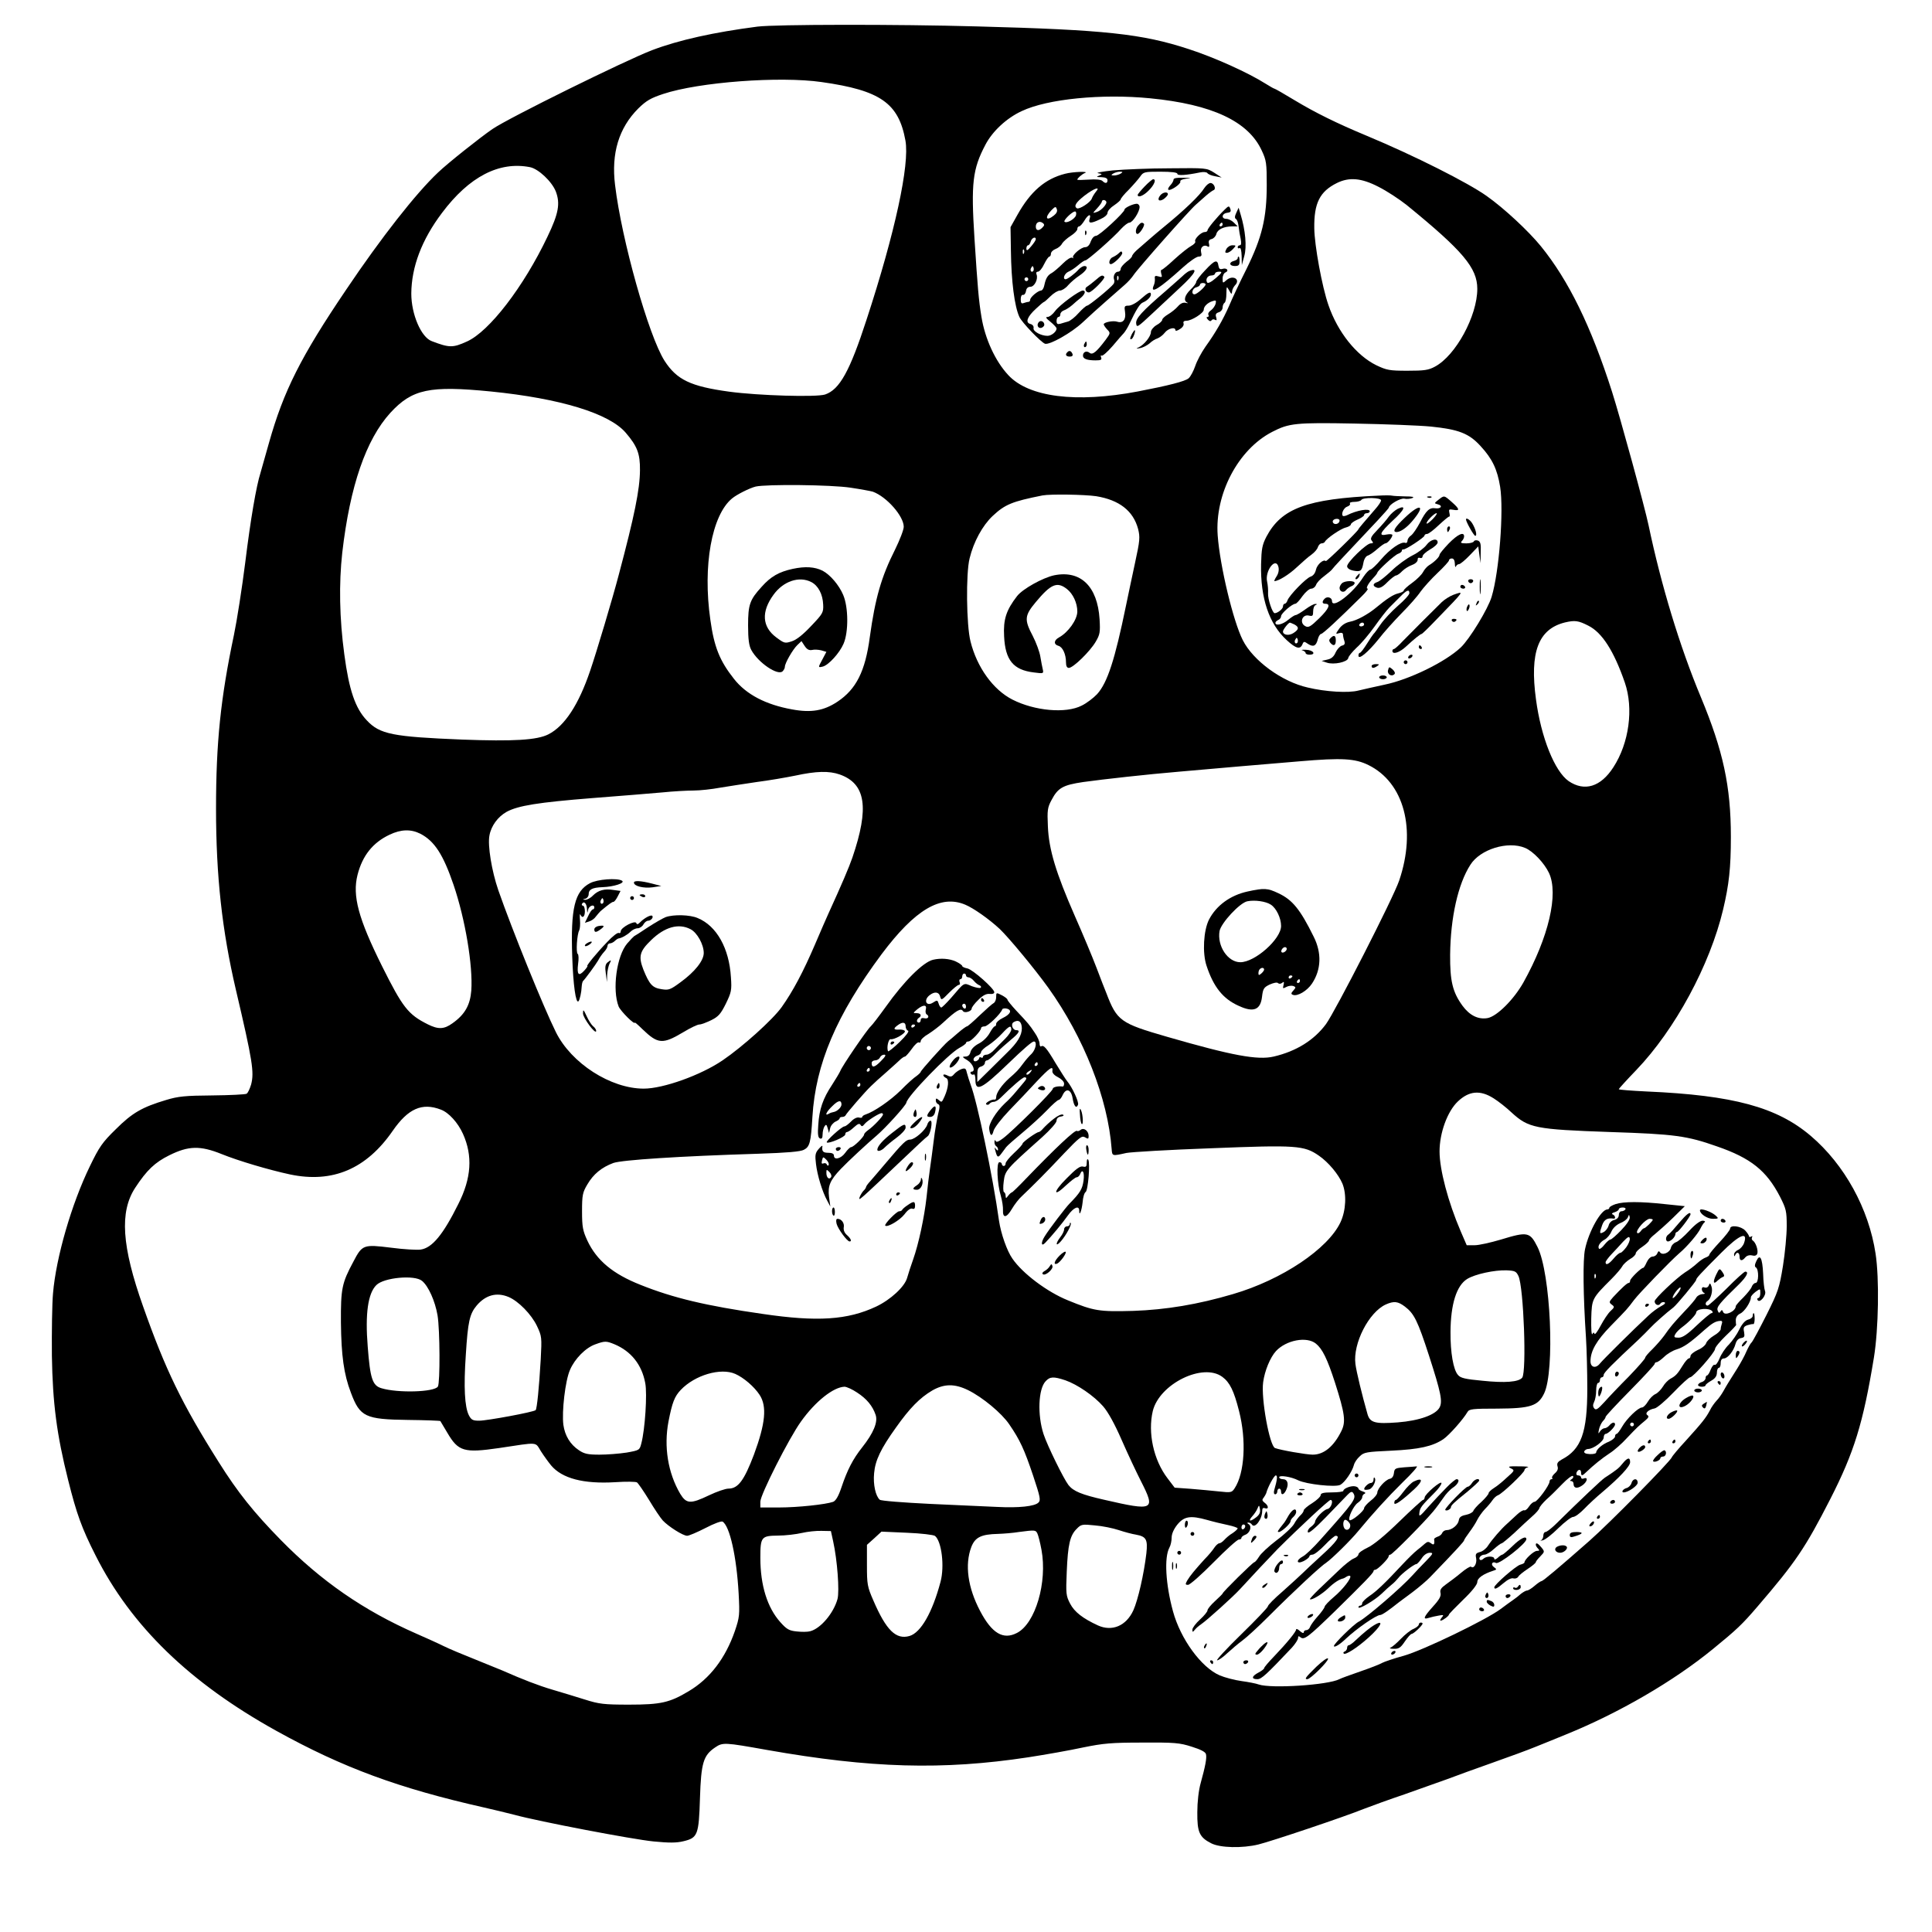 <?xml version="1.0" standalone="no"?>
<!DOCTYPE svg PUBLIC "-//W3C//DTD SVG 20010904//EN"
 "http://www.w3.org/TR/2001/REC-SVG-20010904/DTD/svg10.dtd">
<svg version="1.0" xmlns="http://www.w3.org/2000/svg"
 width="1024pt" height="1024pt" viewBox="0 0 1024 1024"
 preserveAspectRatio="xMidYMid meet">
<g transform="translate(0,1024) scale(0.1,-0.1)"
fill="#000000" stroke="none">
<path d="M4015 10099 c-231 -30 -417 -71 -559 -125 -141 -54 -760 -359 -846
-418 -63 -43 -237 -181 -288 -230 -117 -110 -302 -346 -487 -621 -241 -356
-332 -538 -409 -811 -20 -71 -40 -142 -45 -159 -23 -72 -53 -248 -81 -475 -17
-135 -44 -308 -60 -385 -71 -336 -95 -573 -95 -920 0 -359 32 -647 105 -960
89 -379 98 -438 81 -503 -7 -23 -17 -45 -24 -49 -6 -4 -88 -8 -182 -9 -144 -1
-181 -5 -244 -24 -127 -38 -180 -68 -267 -155 -72 -70 -88 -94 -137 -195 -98
-201 -180 -485 -196 -675 -5 -55 -7 -203 -6 -330 4 -253 26 -420 86 -659 45
-180 72 -255 146 -401 188 -373 498 -674 958 -929 352 -195 648 -304 1100
-406 50 -11 122 -29 162 -39 128 -35 625 -130 737 -141 82 -8 121 -8 158 1 76
18 82 33 88 229 6 187 18 226 80 268 41 28 50 27 275 -13 549 -97 931 -108
1385 -39 91 14 221 37 290 52 108 22 150 26 315 26 170 1 197 -1 262 -22 48
-15 73 -28 75 -40 5 -20 -4 -65 -28 -152 -11 -39 -18 -101 -18 -155 -1 -106
11 -133 74 -165 47 -24 164 -27 250 -6 66 16 454 146 560 189 41 16 138 51
215 77 77 27 178 63 225 80 47 18 155 57 240 87 85 30 189 68 230 85 41 16
113 46 160 65 281 114 570 282 779 453 126 103 154 129 237 226 201 234 252
309 385 569 126 247 174 401 231 749 25 153 29 421 9 551 -36 239 -165 473
-344 625 -179 152 -410 215 -869 235 -82 4 -148 9 -148 12 0 3 42 49 93 102
205 214 390 556 460 851 31 131 41 219 41 385 0 268 -41 456 -159 740 -112
268 -211 595 -277 910 -20 96 -150 571 -194 709 -111 347 -230 590 -377 771
-66 81 -195 201 -287 266 -98 70 -383 214 -635 319 -161 67 -274 123 -382 188
-56 34 -105 62 -108 62 -3 0 -24 12 -48 27 -90 57 -268 138 -407 183 -247 81
-443 102 -1120 120 -428 12 -1068 11 -1165 -1z m340 -294 c312 -44 408 -112
444 -310 23 -127 -55 -488 -206 -949 -89 -274 -143 -371 -220 -397 -47 -15
-352 -6 -508 15 -205 28 -278 63 -343 164 -84 132 -227 639 -262 931 -21 168
20 303 123 406 43 42 66 55 132 77 190 63 618 95 840 63z m1741 -86 c328 -32
521 -122 592 -278 24 -51 26 -67 26 -181 0 -176 -25 -278 -107 -445 -36 -71
-77 -159 -92 -195 -33 -75 -72 -143 -126 -218 -21 -30 -45 -75 -54 -102 -9
-26 -24 -55 -35 -65 -18 -16 -108 -39 -270 -70 -327 -62 -578 -30 -686 87 -69
74 -123 192 -142 308 -15 91 -20 153 -37 415 -19 295 -10 369 58 498 37 71
112 141 192 178 137 65 425 93 681 68z m-3287 -365 c45 -9 116 -76 137 -129
24 -64 15 -116 -44 -239 -127 -267 -309 -503 -427 -556 -75 -34 -93 -34 -187
2 -56 21 -108 142 -108 252 1 141 55 285 163 428 144 192 303 274 466 242z
m4497 -104 c44 -22 111 -66 150 -97 298 -243 374 -333 374 -444 0 -143 -114
-353 -224 -412 -35 -19 -57 -22 -146 -22 -96 0 -110 3 -165 29 -106 52 -205
176 -254 319 -34 97 -74 317 -75 407 -2 133 29 195 120 240 65 32 129 27 220
-20z m-4704 -1085 c368 -37 626 -116 714 -218 62 -72 77 -112 76 -200 -1 -102
-29 -240 -112 -552 -32 -123 -120 -417 -152 -510 -61 -180 -135 -293 -221
-337 -61 -31 -185 -38 -457 -28 -369 15 -437 28 -506 102 -61 64 -94 161 -119
349 -26 192 -29 376 -11 539 41 355 126 600 255 742 116 126 208 145 533 113z
m4983 -186 c146 -15 201 -36 262 -103 63 -68 89 -124 104 -216 20 -127 -5
-451 -45 -583 -19 -64 -117 -225 -164 -269 -82 -77 -272 -170 -404 -197 -51
-11 -113 -25 -138 -31 -52 -14 -173 -7 -269 16 -137 31 -289 142 -344 251 -51
101 -121 392 -133 555 -16 219 108 456 289 549 89 46 124 50 437 44 162 -3
344 -10 405 -16z m-3076 -324 c54 -8 107 -18 117 -21 74 -27 164 -130 164
-186 0 -16 -21 -70 -46 -121 -73 -145 -105 -256 -134 -465 -24 -180 -72 -275
-171 -341 -72 -48 -139 -60 -241 -41 -139 25 -243 79 -308 162 -75 95 -105
168 -125 313 -41 285 7 554 115 643 25 21 93 55 125 63 56 13 400 10 504 -6z
m1301 -45 c122 -20 196 -77 222 -173 11 -44 10 -61 -16 -180 -16 -73 -37 -175
-48 -227 -59 -287 -98 -408 -153 -469 -19 -20 -55 -48 -82 -61 -84 -43 -249
-28 -367 32 -102 52 -188 171 -222 308 -22 85 -25 361 -5 440 21 88 69 175
122 225 66 62 104 77 264 109 42 8 223 5 285 -4z m2608 -686 c73 -36 136 -134
194 -302 47 -137 23 -320 -61 -449 -67 -104 -153 -130 -237 -73 -74 52 -146
231 -173 433 -34 250 12 373 154 408 52 12 70 10 123 -17z m-1165 -739 c189
-93 255 -341 163 -612 -31 -92 -339 -694 -388 -761 -63 -85 -157 -144 -277
-172 -85 -20 -220 5 -566 105 -246 71 -265 84 -321 231 -7 16 -30 76 -52 134
-22 58 -74 182 -116 277 -99 226 -137 350 -142 473 -4 85 -2 100 19 139 34 65
60 80 168 96 108 15 342 41 509 55 179 16 470 41 640 55 222 19 292 15 363
-20z m-2802 -50 c138 -49 157 -176 67 -440 -18 -52 -55 -139 -128 -299 -10
-22 -42 -95 -70 -161 -63 -147 -118 -250 -177 -333 -47 -66 -207 -210 -313
-282 -116 -79 -315 -150 -418 -150 -175 0 -384 134 -466 300 -66 133 -231 540
-305 752 -35 102 -57 237 -47 289 9 52 45 100 91 126 61 33 166 50 455 73 146
11 312 25 370 30 58 6 133 10 166 10 34 0 97 7 140 15 44 7 131 21 194 30 63
8 156 24 205 34 111 24 179 26 236 6z m-2223 -314 c75 -39 121 -110 176 -271
62 -182 103 -428 94 -560 -6 -77 -34 -127 -99 -173 -45 -33 -76 -34 -132 -6
-104 52 -133 90 -241 306 -127 255 -159 375 -131 486 26 102 81 171 170 213
61 29 113 30 163 5z m5855 -75 c42 -17 102 -80 127 -133 52 -111 -2 -341 -136
-581 -51 -90 -139 -178 -189 -188 -50 -9 -96 14 -134 66 -52 72 -66 130 -65
270 2 197 42 375 107 476 52 83 199 128 290 90z m-2967 -301 c45 -19 126 -76
183 -129 50 -48 185 -211 257 -311 189 -264 316 -587 336 -855 3 -38 2 -38 78
-21 25 5 227 17 450 25 451 18 492 15 570 -39 51 -35 104 -99 125 -148 23 -56
19 -143 -10 -205 -66 -141 -310 -305 -570 -381 -186 -55 -356 -83 -528 -89
-181 -5 -208 -1 -347 56 -109 44 -240 142 -294 221 -29 41 -61 133 -71 201
-33 237 -116 632 -150 720 -7 19 -16 48 -20 63 -5 24 -9 27 -28 21 -12 -4 -30
-16 -39 -26 -13 -16 -20 -17 -37 -8 -12 6 -21 7 -21 1 0 -5 7 -11 15 -15 16
-6 12 -51 -8 -96 -16 -35 -15 -34 -32 -20 -12 10 -15 10 -15 -3 0 -8 6 -17 12
-19 10 -4 10 -15 0 -54 -6 -27 -17 -89 -23 -139 -6 -49 -15 -117 -20 -150 -5
-33 -13 -100 -18 -150 -12 -108 -42 -248 -71 -330 -12 -33 -26 -77 -32 -98
-13 -47 -88 -116 -164 -152 -151 -71 -311 -82 -602 -39 -300 43 -475 85 -647
154 -147 58 -233 130 -282 235 -24 52 -28 72 -28 155 0 86 3 100 28 142 32 55
76 91 138 114 46 16 347 36 769 49 150 5 223 11 241 21 31 16 37 39 45 174 17
281 127 540 367 863 177 236 313 317 443 262z m2800 -1026 c27 -17 70 -51 95
-75 91 -83 124 -90 524 -104 341 -11 406 -20 565 -76 180 -62 263 -129 334
-266 33 -65 36 -77 36 -157 0 -47 -9 -142 -20 -211 -19 -116 -25 -135 -87
-259 -37 -73 -72 -139 -79 -146 -7 -6 -19 -29 -28 -49 -8 -20 -30 -60 -48 -89
-45 -71 -55 -87 -74 -121 -9 -16 -25 -39 -36 -50 -11 -12 -27 -34 -35 -51 -21
-40 -41 -65 -126 -159 -40 -43 -74 -84 -76 -90 -9 -23 -331 -350 -437 -443
-166 -146 -246 -213 -253 -213 -4 0 -21 -11 -37 -25 -16 -14 -34 -25 -40 -25
-6 0 -20 -8 -32 -17 -11 -10 -30 -25 -42 -33 -12 -8 -42 -30 -66 -48 -76 -57
-411 -219 -514 -248 -52 -14 -104 -32 -115 -38 -11 -7 -63 -27 -115 -45 -52
-18 -102 -36 -111 -41 -59 -31 -362 -51 -428 -28 -13 5 -54 13 -91 18 -37 5
-89 19 -115 30 -98 42 -208 193 -248 340 -39 143 -47 285 -19 337 7 12 12 36
12 53 0 20 11 45 30 69 36 44 69 50 158 25 31 -9 81 -21 110 -27 28 -6 52 -14
52 -18 0 -3 -12 -15 -27 -25 -16 -9 -35 -26 -44 -36 -9 -10 -21 -18 -27 -18
-5 0 -17 -10 -25 -22 -8 -13 -32 -42 -54 -64 -48 -53 -75 -85 -91 -112 -10
-19 -10 -22 5 -22 10 0 71 54 136 120 65 66 125 120 133 120 8 0 14 4 14 9 0
5 9 12 19 16 25 8 38 44 20 56 -10 6 -10 9 -2 9 6 0 14 -4 18 -10 15 -25 55
27 55 72 0 14 5 18 15 14 21 -7 19 14 -2 29 -13 10 -15 16 -6 26 6 8 12 19 14
24 8 32 42 95 51 95 10 0 8 -22 -8 -77 -4 -14 -2 -23 5 -23 6 0 11 7 11 15 0
8 5 15 10 15 6 0 10 -7 10 -15 0 -23 16 -18 28 10 14 31 6 55 -19 55 -10 0
-19 5 -19 10 0 13 64 3 101 -16 43 -21 197 -38 223 -24 24 13 63 70 72 105 3
13 17 34 31 46 22 22 36 24 166 30 150 7 220 23 277 61 32 22 106 106 128 144
9 16 27 18 159 18 175 1 215 14 247 80 58 119 35 639 -35 777 -40 80 -53 82
-194 39 -54 -16 -116 -30 -139 -30 l-42 0 -32 74 c-67 156 -112 327 -112 423
0 99 42 213 97 265 59 56 118 62 189 17z m-5580 -60 c42 -15 91 -69 118 -129
52 -116 45 -234 -25 -372 -80 -161 -138 -232 -199 -241 -19 -3 -90 1 -158 10
-146 18 -152 16 -199 -74 -61 -114 -67 -142 -66 -323 2 -174 15 -273 53 -372
48 -128 76 -141 303 -144 93 -1 170 -4 171 -6 1 -1 18 -30 37 -62 58 -99 88
-108 274 -81 213 32 190 34 222 -17 16 -25 40 -58 54 -75 58 -69 171 -99 339
-89 58 4 110 3 116 -1 7 -5 35 -46 64 -93 28 -47 61 -96 73 -109 30 -32 107
-81 129 -81 10 0 54 19 97 41 46 24 84 38 91 34 38 -24 74 -185 85 -381 6
-114 5 -125 -20 -199 -50 -144 -132 -252 -245 -319 -100 -60 -147 -71 -315
-71 -134 0 -159 3 -235 27 -47 15 -124 38 -171 52 -75 22 -160 55 -264 101
-16 7 -82 33 -145 59 -63 25 -140 57 -170 72 -30 15 -95 44 -145 66 -278 122
-504 279 -716 495 -144 147 -229 253 -330 414 -195 309 -282 489 -400 823
-114 321 -126 503 -42 631 61 93 104 134 181 172 101 50 163 52 277 6 89 -36
251 -84 363 -108 225 -47 404 29 544 232 81 117 155 150 254 112z m5712 -882
c28 -59 44 -508 20 -539 -19 -23 -90 -29 -213 -16 -87 8 -114 14 -127 30 -25
27 -41 120 -40 229 1 147 32 245 88 280 42 26 145 48 209 46 44 -2 51 -5 63
-30z m-5811 -26 c34 -28 69 -107 82 -182 13 -78 14 -358 2 -378 -19 -30 -213
-35 -299 -9 -48 14 -60 51 -73 221 -14 173 1 282 46 326 40 40 203 55 242 22z
m458 -85 c53 -22 122 -93 151 -154 26 -55 26 -60 20 -177 -9 -154 -20 -262
-27 -269 -9 -10 -257 -56 -299 -56 -34 0 -42 4 -55 29 -22 44 -28 148 -16 321
11 175 20 216 58 261 47 55 105 71 168 45z m4751 -51 c49 -37 68 -75 128 -260
63 -195 73 -243 56 -275 -21 -39 -107 -70 -222 -79 -119 -9 -147 -2 -160 44
-28 98 -59 225 -64 266 -14 108 71 274 161 315 43 19 64 17 101 -11z m-472
-196 c35 -28 61 -81 102 -208 52 -163 58 -206 34 -255 -40 -82 -93 -126 -152
-126 -34 0 -171 24 -200 35 -29 11 -75 263 -63 349 8 60 37 131 68 165 54 58
162 79 211 40z m-3717 -4 c88 -37 145 -108 163 -206 11 -56 -1 -245 -21 -320
-9 -35 -10 -36 -78 -48 -39 -6 -103 -11 -144 -11 -60 0 -80 4 -108 23 -47 31
-75 78 -83 135 -9 70 10 235 35 291 25 59 83 118 135 136 50 18 57 18 101 0z
m640 -157 c45 -20 100 -67 129 -111 40 -61 31 -152 -30 -317 -52 -137 -84
-180 -135 -180 -16 0 -62 -16 -102 -35 -100 -48 -121 -46 -154 8 -65 111 -87
249 -62 382 20 102 32 133 65 168 75 79 212 119 289 85z m2582 -16 c39 -29 61
-73 88 -180 40 -155 30 -329 -23 -410 -15 -23 -19 -24 -83 -17 -36 4 -104 10
-151 14 l-84 6 -38 50 c-74 97 -105 241 -78 356 35 144 266 258 369 181z
m-832 -18 c63 -22 151 -82 200 -138 26 -30 61 -93 98 -178 32 -73 78 -171 102
-218 79 -155 70 -160 -195 -99 -119 27 -163 45 -189 78 -26 34 -112 209 -132
270 -33 101 -28 239 11 280 23 25 42 26 105 5z m-516 -52 c77 -38 178 -122
218 -181 57 -83 80 -133 127 -273 37 -111 41 -130 28 -142 -20 -20 -103 -29
-220 -23 -55 2 -214 10 -354 16 -142 7 -260 16 -267 22 -22 19 -36 81 -30 141
6 68 35 129 116 242 73 103 126 157 192 196 63 36 118 37 190 2z m-588 -13
c51 -33 82 -71 98 -118 13 -38 -11 -96 -71 -172 -50 -63 -79 -120 -110 -212
-16 -48 -30 -71 -44 -77 -39 -14 -188 -30 -288 -30 l-98 0 0 31 c0 36 151 335
215 424 76 107 172 183 231 185 11 0 42 -14 67 -31z m2115 -661 c-32 -25 -45
-22 -21 5 11 12 24 31 28 42 8 19 9 19 13 -4 3 -17 -3 -30 -20 -43z m-728 -68
c30 -10 71 -21 91 -24 54 -10 63 -25 55 -99 -13 -110 -44 -246 -69 -302 -38
-83 -113 -114 -188 -80 -80 37 -124 71 -147 115 -22 42 -23 53 -18 170 6 143
17 192 53 227 23 24 29 25 96 18 40 -3 97 -15 127 -25z m670 21 c0 -6 -4 -13
-10 -16 -5 -3 -10 1 -10 9 0 9 5 16 10 16 6 0 10 -4 10 -9z m-2184 -81 c22
-99 34 -263 23 -305 -21 -76 -90 -157 -145 -171 -14 -4 -46 -4 -72 -1 -40 4
-53 12 -86 49 -69 77 -106 195 -106 341 0 111 5 117 93 118 40 0 97 7 127 14
30 7 77 12 104 11 l50 -1 12 -55z m1082 43 c5 -10 15 -49 22 -87 32 -172 -32
-391 -130 -441 -73 -38 -133 -2 -195 116 -66 125 -82 246 -47 339 20 52 52 68
142 70 30 1 80 5 110 10 85 11 89 11 98 -7z m-542 -14 c35 -29 51 -161 29
-243 -43 -162 -104 -269 -164 -287 -72 -21 -124 30 -192 188 -32 73 -34 86
-34 186 l0 109 39 35 38 35 136 -6 c74 -3 141 -11 148 -17z"/>
<path d="M5900 9337 c-58 -6 -94 -13 -80 -15 23 -4 24 -5 5 -13 -16 -6 -14 -8
13 -8 21 -1 32 -6 32 -16 0 -18 -12 -19 -27 -4 -7 7 -35 10 -72 7 -34 -2 -61
-3 -61 0 0 7 25 29 40 35 27 10 -64 7 -105 -4 -106 -27 -183 -94 -252 -217
l-37 -66 2 -125 c2 -162 19 -295 45 -351 13 -29 115 -135 136 -142 25 -7 140
58 199 113 32 30 88 81 126 114 38 33 82 72 98 86 16 14 37 37 46 51 22 34
299 347 330 373 12 11 36 32 53 47 16 14 35 28 41 30 16 6 2 38 -16 38 -9 0
-23 -12 -33 -27 -24 -39 -104 -116 -218 -209 -37 -30 -108 -92 -141 -121 -13
-12 -24 -26 -24 -31 0 -4 -13 -18 -30 -30 -16 -13 -30 -29 -30 -37 0 -8 -6
-15 -14 -15 -16 0 -28 -24 -21 -42 3 -7 1 -18 -3 -23 -14 -20 -130 -115 -140
-115 -5 0 -26 -18 -45 -39 -19 -22 -45 -42 -56 -45 -12 -3 -30 -9 -41 -12 -15
-4 -20 -1 -20 15 0 12 5 21 10 21 6 0 10 6 10 14 0 8 8 17 19 21 10 3 30 16
44 28 13 12 34 30 46 39 22 19 28 38 10 38 -19 0 -124 -77 -147 -109 -12 -17
-30 -31 -40 -31 -12 0 -8 -7 16 -26 17 -14 32 -30 32 -35 0 -17 -27 -39 -48
-39 -35 0 -78 24 -74 41 2 10 -5 19 -17 22 -28 7 -17 38 30 81 21 20 40 36 43
36 2 0 18 14 34 30 17 17 39 30 50 30 10 0 30 12 43 28 13 15 41 39 61 52 37
25 50 50 25 50 -7 0 -20 -8 -29 -17 -21 -24 -60 -53 -70 -53 -18 0 -6 31 15
40 12 5 35 20 51 34 16 14 33 26 39 26 11 0 149 121 190 168 16 17 35 32 43
32 17 0 54 57 54 83 0 9 -7 17 -15 17 -19 0 -65 -21 -65 -31 0 -15 -134 -139
-151 -139 -10 0 -21 -12 -28 -30 -6 -19 -17 -30 -29 -30 -23 0 -74 -45 -64
-56 4 -4 2 -4 -5 0 -7 4 -28 -9 -50 -31 -21 -21 -47 -43 -57 -49 -23 -12 -33
-28 -41 -66 -3 -16 -11 -28 -18 -28 -16 -1 -57 -35 -57 -49 0 -6 -4 -11 -9
-11 -5 0 -16 -3 -25 -6 -12 -5 -16 0 -16 20 0 15 5 25 12 23 7 -1 14 8 16 21
2 14 10 22 23 22 22 0 42 41 33 65 -4 9 -1 15 7 15 8 0 23 18 33 40 11 22 23
40 28 40 4 0 8 7 8 15 0 9 11 20 24 25 14 5 30 18 35 29 6 10 27 29 46 41 19
12 35 28 35 36 0 8 4 14 9 14 6 0 18 14 28 30 20 34 38 40 28 10 -8 -25 6 -26
56 -2 23 10 39 24 39 34 0 10 16 28 35 40 19 13 35 27 35 32 0 4 19 28 43 51
23 24 50 55 60 69 17 25 23 26 107 26 59 0 90 -4 90 -11 0 -11 46 -8 119 7 19
4 36 2 40 -3 3 -6 22 -14 41 -17 l35 -7 -40 26 c-40 25 -42 25 -235 23 -107 0
-242 -6 -300 -11z m40 -17 c-8 -5 -24 -10 -35 -10 -17 0 -17 2 -5 10 8 5 24
10 35 10 17 0 17 -2 5 -10z m-132 -97 c-8 -10 -18 -26 -21 -35 -7 -21 -67 -59
-79 -52 -18 11 -6 31 40 67 51 39 88 52 60 20z m55 -51 c8 -11 -26 -49 -51
-56 -22 -7 -22 -7 3 20 14 15 25 31 25 35 0 11 17 12 23 1z m-277 -74 c-41
-33 -51 -12 -13 28 20 20 23 21 28 6 5 -11 -1 -23 -15 -34z m117 1 c-6 -20
-50 -45 -61 -34 -7 7 40 53 55 54 6 1 9 -7 6 -20z m-178 -65 c-19 -20 -35 -17
-35 5 0 23 20 32 37 19 10 -8 9 -13 -2 -24z m-35 -62 c0 -5 -11 -22 -25 -38
-19 -23 -25 -25 -25 -11 0 9 4 17 9 17 5 0 11 9 14 20 5 19 27 29 27 12z m-63
-74 c-3 -8 -6 -5 -6 6 -1 11 2 17 5 13 3 -3 4 -12 1 -19z m49 -95 c-10 -10
-19 5 -10 18 6 11 8 11 12 0 2 -7 1 -15 -2 -18z m451 -45 c-3 -8 -6 -5 -6 6
-1 11 2 17 5 13 3 -3 4 -12 1 -19z m-477 2 c0 -5 -4 -10 -10 -10 -5 0 -10 5
-10 10 0 6 5 10 10 10 6 0 10 -4 10 -10z"/>
<path d="M6220 9288 c0 -6 -7 -20 -17 -30 -9 -10 -14 -20 -11 -23 9 -10 68 30
64 42 -3 7 9 13 32 16 30 3 27 4 -15 5 -35 1 -53 -2 -53 -10z"/>
<path d="M6067 9252 c-20 -21 -37 -41 -37 -45 0 -17 31 -5 59 24 29 29 41 59
23 59 -4 0 -25 -17 -45 -38z"/>
<path d="M6150 9205 c-19 -23 -8 -37 18 -20 12 9 22 20 22 26 0 14 -26 11 -40
-6z"/>
<path d="M6490 9128 c-40 -39 -90 -99 -90 -109 0 -5 -7 -9 -15 -9 -19 0 -57
-38 -50 -50 3 -5 -7 -16 -22 -24 -15 -8 -55 -40 -88 -70 -33 -31 -64 -56 -68
-56 -5 0 -5 -9 -2 -21 6 -18 4 -20 -15 -14 -17 5 -21 3 -19 -12 1 -10 -1 -26
-6 -36 -21 -49 29 -18 154 95 35 32 73 58 84 58 15 0 18 5 13 24 -6 25 15 43
36 29 7 -4 9 1 6 15 -4 14 0 22 14 25 11 3 22 15 25 27 6 24 40 40 84 40 l29
0 -20 20 c-11 11 -29 20 -40 20 -28 0 -25 28 4 32 18 2 22 7 17 21 -6 17 -9
17 -31 -5z m-10 -78 c0 -5 -5 -10 -11 -10 -5 0 -7 5 -4 10 3 6 8 10 11 10 2 0
4 -4 4 -10z"/>
<path d="M6553 9113 c-9 -19 -10 -29 -2 -34 6 -3 12 -21 14 -40 2 -19 7 -49
11 -66 4 -22 3 -33 -5 -33 -6 0 -11 -5 -11 -11 0 -5 5 -7 10 -4 6 4 10 -13 11
-42 l1 -48 13 48 c14 50 6 136 -19 219 l-11 37 -12 -26z"/>
<path d="M6033 9045 c-15 -16 -17 -45 -4 -45 12 0 41 46 34 54 -9 9 -17 7 -30
-9z"/>
<path d="M5751 9004 c0 -11 3 -14 6 -6 3 7 2 16 -1 19 -3 4 -6 -2 -5 -13z"/>
<path d="M6500 8920 c-8 -16 -8 -20 3 -20 8 0 22 9 32 20 18 19 17 20 -3 20
-12 0 -26 -9 -32 -20z"/>
<path d="M5930 8898 c-8 -8 -23 -17 -32 -21 -17 -6 -26 -37 -10 -37 16 1 64
49 60 60 -3 10 -7 9 -18 -2z"/>
<path d="M6560 8871 c0 -5 -9 -11 -20 -14 -28 -7 -25 -27 5 -27 20 0 25 5 25
25 0 14 -2 25 -5 25 -3 0 -5 -4 -5 -9z"/>
<path d="M6388 8808 c-27 -28 -48 -56 -48 -63 0 -6 -13 -24 -30 -40 -31 -30
-39 -59 -17 -69 6 -3 3 -4 -9 -1 -13 3 -27 -3 -41 -19 -11 -13 -35 -32 -52
-42 -17 -10 -31 -23 -31 -29 0 -6 -13 -19 -30 -28 -17 -10 -30 -27 -30 -37 0
-23 -36 -68 -65 -81 -16 -8 -14 -8 8 -4 16 3 38 15 50 25 11 11 30 23 41 26
11 4 29 17 39 30 18 24 57 33 57 14 0 -6 11 -3 24 6 15 9 22 21 19 30 -3 9 2
14 16 14 27 0 91 41 91 58 0 18 21 38 47 46 18 6 20 4 16 -14 -3 -11 -14 -27
-25 -35 -11 -7 -17 -18 -13 -24 3 -6 1 -11 -5 -11 -7 0 -6 -5 2 -14 8 -9 15
-10 19 -4 4 6 12 7 19 3 9 -5 10 -2 6 13 -5 15 -2 22 14 27 11 3 20 15 20 25
0 10 5 22 10 25 6 3 10 25 10 48 1 41 1 42 15 17 11 -20 14 -21 15 -7 0 10 7
25 15 34 33 32 -11 59 -46 27 -18 -16 -19 -16 -19 10 0 15 7 29 15 32 21 9 7
26 -15 19 -14 -4 -19 0 -22 16 -5 36 -20 31 -70 -23z m56 -42 c-24 -21 -42
-30 -46 -23 -10 16 2 37 23 37 10 0 19 5 19 10 0 6 10 10 22 10 18 0 16 -5
-18 -34z m-54 -33 c0 -12 -46 -53 -59 -53 -19 0 -12 32 9 37 11 3 20 9 20 14
0 5 7 9 15 9 8 0 15 -3 15 -7z"/>
<path d="M6302 8803 c-7 -3 -23 -15 -35 -27 -13 -11 -51 -46 -86 -76 -129
-111 -163 -148 -159 -175 3 -23 8 -19 83 51 44 41 112 105 152 142 79 73 96
106 45 85z"/>
<path d="M5805 8754 c-16 -14 -36 -29 -44 -34 -15 -8 -7 -30 10 -30 16 0 90
76 82 83 -10 11 -16 9 -48 -19z"/>
<path d="M6046 8655 c-22 -20 -50 -35 -64 -35 -22 0 -24 -3 -19 -34 6 -40 -11
-61 -42 -51 -21 7 -71 -3 -71 -14 0 -4 8 -16 18 -27 18 -18 18 -20 -7 -54 -49
-65 -70 -83 -86 -70 -16 13 -35 5 -35 -15 0 -17 22 -25 67 -25 28 0 34 3 29
16 -3 8 -2 13 3 9 5 -3 31 20 58 51 26 31 53 62 60 69 6 7 19 27 28 46 38 80
57 110 73 116 22 9 42 29 42 42 0 18 -13 12 -54 -24z"/>
<path d="M5507 8534 c-14 -14 -7 -35 11 -32 9 2 17 10 17 17 0 16 -18 25 -28
15z"/>
<path d="M6000 8471 c-12 -24 -13 -34 -1 -27 9 6 22 46 15 46 -2 0 -8 -9 -14
-19z"/>
<path d="M5746 8415 c-3 -8 -1 -15 4 -15 6 0 10 7 10 15 0 8 -2 15 -4 15 -2 0
-6 -7 -10 -15z"/>
<path d="M5657 8373 c-13 -12 -7 -23 13 -23 13 0 18 5 14 15 -7 16 -17 19 -27
8z"/>
<path d="M7305 7613 c-379 -17 -513 -67 -593 -218 -22 -43 -26 -64 -28 -145
-4 -180 42 -317 136 -403 50 -46 72 -51 84 -20 6 14 9 14 29 0 28 -18 43 -11
52 26 4 15 12 27 17 27 9 0 91 76 214 198 24 23 38 42 33 42 -12 0 2 27 30 57
12 12 21 25 21 27 0 11 93 96 111 101 11 4 19 11 19 16 0 5 3 8 8 7 11 -3 112
64 112 73 0 5 6 9 14 9 7 0 35 21 62 47 27 25 52 46 55 45 4 -1 4 8 1 20 -4
18 -2 20 21 16 36 -7 34 4 -8 41 -42 37 -40 36 -71 12 -23 -18 -23 -19 -3 -24
28 -7 16 -25 -13 -21 -31 5 -49 -11 -82 -76 -16 -30 -37 -61 -47 -68 -11 -7
-19 -20 -19 -28 0 -9 -6 -14 -12 -11 -22 8 -81 -33 -128 -88 -25 -30 -51 -54
-57 -54 -7 -1 -23 -18 -37 -39 -54 -86 -166 -172 -166 -128 0 19 -25 27 -39
13 -15 -15 -14 -27 3 -27 31 0 20 -26 -32 -77 -45 -44 -57 -51 -73 -42 -34 17
-17 66 20 56 18 -4 21 -1 21 23 0 16 6 31 13 33 9 4 9 6 -1 6 -7 1 -31 -12
-54 -29 -22 -16 -45 -30 -51 -30 -5 0 -22 -11 -39 -25 -29 -25 -68 -34 -68
-16 0 5 7 11 15 15 8 3 15 12 15 20 0 15 59 66 76 66 5 0 22 18 37 40 16 22
37 40 47 40 10 0 21 9 25 19 3 11 22 32 43 47 20 15 40 32 43 37 6 9 56 63
242 260 31 33 57 63 58 66 1 17 62 52 82 48 12 -3 31 -1 42 3 14 6 3 9 -37 9
-31 1 -62 2 -70 4 -7 2 -40 2 -73 0z m15 -25 c0 -7 -15 -29 -33 -49 -53 -61
-87 -101 -87 -104 0 -8 -169 -173 -173 -169 -12 12 -46 -18 -52 -45 -4 -19
-15 -33 -28 -37 -25 -8 -114 -100 -123 -126 -3 -10 -10 -18 -15 -18 -5 0 -9
-7 -9 -15 0 -12 -28 -35 -44 -35 -12 0 -37 76 -35 105 1 17 -1 44 -5 62 -13
57 46 134 60 78 4 -16 0 -35 -10 -50 -9 -14 -14 -25 -11 -25 21 0 78 35 120
75 28 26 62 56 77 66 15 11 30 28 33 39 4 11 12 20 20 20 7 0 15 4 17 8 7 17
84 70 111 76 15 4 27 11 27 17 0 5 16 17 35 25 19 8 35 19 35 24 0 6 7 10 15
10 8 0 15 5 15 10 0 17 -68 6 -121 -21 -9 -4 -19 -6 -22 -3 -10 11 6 44 24 49
11 4 17 11 14 16 -4 5 7 9 24 9 16 0 33 5 36 10 9 15 105 13 105 -2z m275 -98
c-16 -16 -31 -28 -33 -25 -7 7 39 55 52 55 5 0 -3 -13 -19 -30z m-495 -9 c0
-14 -18 -23 -30 -16 -6 4 -8 11 -5 16 8 12 35 12 35 0z m-239 -551 c25 -14 24
-26 -5 -45 -24 -16 -56 -11 -56 8 0 10 29 47 37 47 2 0 13 -5 24 -10z m15 -97
c-10 -10 -19 5 -10 18 6 11 8 11 12 0 2 -7 1 -15 -2 -18z"/>
<path d="M7568 7603 c7 -3 16 -2 19 1 4 3 -2 6 -13 5 -11 0 -14 -3 -6 -6z"/>
<path d="M7408 7543 c-15 -8 -36 -26 -47 -41 -10 -15 -38 -47 -60 -70 -34 -35
-40 -47 -30 -58 9 -11 8 -14 -6 -14 -22 0 -125 -100 -125 -121 0 -10 12 -19
31 -23 40 -8 47 -3 55 39 3 20 13 37 23 40 10 3 33 19 51 35 19 17 38 30 43
30 11 0 36 30 37 44 0 5 -13 6 -30 3 -45 -10 -37 9 31 73 64 58 75 86 27 63z"/>
<path d="M7447 7497 c-55 -52 -70 -77 -44 -77 21 1 53 23 84 60 70 83 42 95
-40 17z"/>
<path d="M7770 7487 c0 -13 42 -87 49 -87 12 0 2 38 -17 68 -12 18 -32 30 -32
19z"/>
<path d="M7670 7435 c0 -8 2 -15 4 -15 2 0 6 7 10 15 3 8 1 15 -4 15 -6 0 -10
-7 -10 -15z"/>
<path d="M7679 7360 c-27 -28 -49 -55 -49 -60 0 -12 -29 -40 -56 -56 -10 -6
-24 -22 -31 -35 -7 -14 -33 -40 -58 -58 -25 -18 -45 -36 -45 -41 0 -5 -13 -11
-29 -15 -26 -6 -59 -27 -123 -80 -41 -33 -98 -64 -132 -70 -24 -5 -43 -17 -58
-37 -20 -29 -20 -30 -1 -24 12 4 20 2 21 -6 0 -7 3 -23 7 -34 5 -16 2 -23 -13
-26 -10 -3 -25 -19 -33 -36 -9 -22 -23 -34 -44 -38 l-30 -7 27 -9 c37 -13 110
3 114 24 1 9 21 33 44 55 24 21 67 72 96 113 29 41 64 86 78 100 14 14 40 40
58 58 34 35 48 40 48 18 0 -8 -27 -38 -61 -67 -34 -30 -75 -74 -92 -99 -17
-25 -33 -47 -37 -50 -3 -3 -19 -26 -35 -52 -17 -27 -33 -48 -37 -48 -5 0 -8
-7 -8 -15 0 -25 52 19 108 89 26 34 80 94 120 135 40 40 86 92 101 115 16 22
56 67 90 99 34 32 61 62 61 67 0 6 7 10 15 10 10 0 15 -10 16 -27 0 -16 3 -22
6 -15 2 6 10 12 16 12 7 0 32 21 57 47 l45 47 6 -45 6 -44 1 56 c2 46 -1 58
-15 64 -10 3 -19 1 -21 -4 -2 -6 -20 -11 -40 -11 -28 0 -33 3 -24 12 7 7 12
18 12 25 0 27 -34 11 -81 -37z m-449 -430 c0 -5 -7 -10 -16 -10 -8 0 -12 5 -9
10 3 6 10 10 16 10 5 0 9 -4 9 -10z"/>
<path d="M7561 7352 c-11 -15 -44 -41 -75 -56 -31 -16 -81 -52 -111 -82 -31
-29 -64 -56 -75 -59 -25 -8 -26 -22 -1 -30 14 -4 30 4 55 30 19 19 40 35 46
35 5 0 20 10 32 23 12 12 36 27 53 33 17 6 29 18 29 27 -1 9 4 13 12 10 8 -3
14 1 14 8 0 8 18 24 40 37 22 12 40 29 40 37 0 25 -37 17 -59 -13z"/>
<path d="M7190 7185 c-7 -9 -8 -15 -2 -15 5 0 12 7 16 15 3 8 4 15 2 15 -2 0
-9 -7 -16 -15z"/>
<path d="M7843 7130 c0 -36 2 -50 4 -32 2 17 2 47 0 65 -2 17 -4 3 -4 -33z"/>
<path d="M7782 7159 c2 -6 8 -10 13 -10 5 0 11 4 13 10 2 6 -4 11 -13 11 -9 0
-15 -5 -13 -11z"/>
<path d="M7112 7148 c-7 -7 -12 -18 -12 -24 0 -20 22 -28 34 -12 6 8 19 17 29
21 9 3 17 11 17 17 0 14 -53 13 -68 -2z"/>
<path d="M7740 7130 c0 -5 7 -10 16 -10 8 0 12 5 9 10 -3 6 -10 10 -16 10 -5
0 -9 -4 -9 -10z"/>
<path d="M7702 7087 c-18 -7 -45 -24 -60 -38 -45 -44 -162 -161 -206 -206 -22
-24 -44 -43 -48 -43 -4 0 -8 -4 -8 -10 0 -21 38 -9 72 23 43 40 77 67 83 67 3
0 39 35 80 78 152 157 147 150 87 129z"/>
<path d="M7826 7043 c-6 -14 -5 -15 5 -6 7 7 10 15 7 18 -3 3 -9 -2 -12 -12z"/>
<path d="M7776 7024 c-4 -9 -4 -19 -1 -22 2 -3 7 3 11 12 4 9 4 19 1 22 -2 3
-7 -3 -11 -12z"/>
<path d="M7695 6950 c4 -6 11 -8 16 -5 14 9 11 15 -7 15 -8 0 -12 -5 -9 -10z"/>
<path d="M7052 6858 c-8 -8 -9 -15 -1 -25 17 -20 29 -15 29 12 0 27 -9 32 -28
13z"/>
<path d="M7520 6810 c0 -5 5 -10 11 -10 5 0 7 5 4 10 -3 6 -8 10 -11 10 -2 0
-4 -4 -4 -10z"/>
<path d="M6903 6793 c9 -3 17 -9 17 -14 0 -5 9 -9 20 -9 38 0 21 25 -18 26
-20 1 -29 -1 -19 -3z"/>
<path d="M7465 6760 c-3 -5 -2 -10 4 -10 5 0 13 5 16 10 3 6 2 10 -4 10 -5 0
-13 -4 -16 -10z"/>
<path d="M7440 6730 c0 -5 5 -10 10 -10 6 0 10 5 10 10 0 6 -4 10 -10 10 -5 0
-10 -4 -10 -10z"/>
<path d="M7270 6710 c0 -13 11 -13 30 0 12 8 11 10 -7 10 -13 0 -23 -4 -23
-10z"/>
<path d="M7357 6688 c-6 -21 18 -37 34 -21 5 5 1 15 -10 25 -18 15 -19 15 -24
-4z"/>
<path d="M7310 6650 c0 -5 9 -10 20 -10 11 0 20 5 20 10 0 6 -9 10 -20 10 -11
0 -20 -4 -20 -10z"/>
<path d="M4202 7225 c-74 -16 -117 -41 -165 -95 -63 -69 -72 -94 -72 -205 0
-74 5 -108 17 -130 37 -68 141 -138 166 -113 7 7 12 17 12 24 0 19 42 92 66
115 l22 21 17 -26 c12 -18 23 -24 39 -21 11 3 33 2 49 -2 l27 -8 -20 -38 c-25
-46 -25 -46 1 -40 31 8 89 72 110 121 27 62 26 194 -2 259 -22 52 -69 107
-109 128 -42 21 -92 24 -158 10z m98 -70 c37 -19 61 -65 63 -120 2 -41 -2 -48
-63 -112 -43 -46 -78 -74 -103 -82 -37 -12 -40 -11 -83 21 -75 56 -80 136 -14
226 52 72 136 100 200 67z"/>
<path d="M5588 7191 c-61 -13 -167 -72 -197 -110 -58 -75 -74 -124 -69 -214 6
-126 49 -178 157 -191 52 -7 53 -6 48 16 -3 13 -9 43 -13 68 -4 25 -22 74 -40
109 -46 87 -44 108 16 180 80 96 113 110 165 69 32 -25 55 -74 55 -119 0 -43
-48 -111 -98 -138 -27 -15 -28 -37 -2 -44 22 -6 40 -44 40 -88 0 -19 5 -29 15
-29 23 0 112 87 142 138 23 39 25 51 21 120 -11 174 -100 261 -240 233z"/>
<path d="M6613 5515 c-92 -20 -166 -74 -205 -149 -29 -57 -36 -177 -13 -245
37 -112 87 -175 170 -212 79 -37 116 -22 124 48 5 43 10 50 41 65 21 9 39 13
44 7 6 -5 15 -4 22 2 9 8 11 5 7 -12 -5 -19 -4 -20 15 -10 11 6 28 8 37 5 14
-6 14 -8 0 -24 -13 -14 -13 -19 -2 -23 24 -9 75 21 101 60 49 74 52 162 9 248
-72 146 -113 196 -188 231 -57 27 -75 28 -162 9z m123 -70 c29 -19 54 -71 54
-113 0 -69 -138 -192 -216 -192 -67 0 -124 87 -110 166 9 43 107 149 147 157
39 8 98 0 125 -18z m84 -234 c0 -12 -20 -25 -27 -18 -7 7 6 27 18 27 5 0 9 -4
9 -9z m-120 -110 c0 -5 -7 -14 -15 -21 -12 -10 -15 -10 -15 2 0 8 3 18 7 21 9
10 23 9 23 -2z m150 -35 c0 -3 -4 -8 -10 -11 -5 -3 -10 -1 -10 4 0 6 5 11 10
11 6 0 10 -2 10 -4z m40 -26 c0 -5 -5 -10 -11 -10 -5 0 -7 5 -4 10 3 6 8 10
11 10 2 0 4 -4 4 -10z"/>
<path d="M3127 5559 c-81 -43 -103 -132 -94 -391 5 -149 19 -249 33 -235 7 7
16 49 17 77 1 14 4 27 7 30 13 13 68 88 80 109 7 14 21 34 31 45 11 11 19 26
19 33 0 7 6 13 13 13 7 0 19 6 26 13 6 6 15 12 19 13 17 2 47 19 64 36 10 10
27 18 38 18 10 0 24 9 30 20 6 11 17 20 25 20 15 0 30 18 22 26 -7 7 -41 -11
-63 -33 -12 -13 -19 -14 -21 -6 -6 18 -83 -23 -83 -43 0 -8 -5 -12 -10 -9 -6
4 -33 -17 -61 -47 -58 -60 -113 -128 -106 -128 3 0 -4 -11 -16 -24 -30 -33
-40 -22 -33 35 4 26 3 50 -2 53 -10 6 -4 104 8 125 4 8 6 33 4 55 -2 23 -1 35
2 29 10 -23 24 -13 24 17 0 17 -5 30 -11 30 -5 0 -7 5 -4 10 10 17 25 1 26
-28 2 -24 2 -24 6 -4 4 21 33 32 33 12 0 -5 -4 -10 -8 -10 -5 0 -16 -16 -25
-36 l-17 -35 22 7 c13 4 29 15 36 26 8 10 19 23 25 29 47 39 61 49 68 49 5 0
15 13 23 29 l15 29 -37 5 c-48 8 -81 -1 -110 -30 -12 -13 -31 -22 -40 -22 -16
1 -15 2 1 6 9 2 17 13 17 23 0 26 19 36 74 38 59 2 121 22 103 34 -25 16 -131
8 -170 -13z m69 -106 c-10 -10 -19 5 -10 18 6 11 8 11 12 0 2 -7 1 -15 -2 -18z"/>
<path d="M3360 5562 c0 -19 51 -31 98 -25 l47 7 -50 13 c-58 15 -95 17 -95 5z"/>
<path d="M3390 5496 c0 -2 7 -6 15 -10 8 -3 15 -1 15 4 0 6 -7 10 -15 10 -8 0
-15 -2 -15 -4z"/>
<path d="M3340 5480 c0 -5 5 -10 10 -10 6 0 10 5 10 10 0 6 -4 10 -10 10 -5 0
-10 -4 -10 -10z"/>
<path d="M3528 5379 c-15 -6 -57 -30 -94 -54 -37 -25 -70 -46 -73 -47 -3 -2
-20 -19 -37 -39 -56 -66 -80 -245 -45 -334 11 -25 85 -99 86 -85 0 2 18 -13
39 -34 84 -81 108 -82 219 -16 36 22 74 40 84 40 10 0 38 11 63 23 38 19 50
33 77 87 29 60 32 71 27 140 -9 154 -76 273 -176 314 -41 18 -128 20 -170 5z
m132 -64 c35 -18 70 -81 70 -126 0 -40 -46 -99 -123 -155 -54 -40 -63 -43
-100 -37 -49 7 -65 25 -97 104 -27 70 -20 97 41 156 72 70 146 91 209 58z"/>
<path d="M3173 5332 c-13 -2 -23 -10 -23 -18 0 -18 10 -17 34 1 23 17 20 22
-11 17z"/>
<path d="M3110 5240 c-8 -5 -12 -11 -9 -14 3 -3 14 1 25 9 21 16 8 20 -16 5z"/>
<path d="M3219 5138 c-11 -10 -13 -25 -8 -58 l6 -45 1 38 c1 21 7 47 12 58 12
22 10 24 -11 7z"/>
<path d="M3090 4869 c0 -25 69 -117 70 -93 0 6 -7 18 -17 25 -9 8 -24 32 -34
54 -16 35 -19 37 -19 14z"/>
<path d="M4945 5153 c-53 -13 -154 -114 -250 -249 -36 -50 -72 -97 -80 -104
-18 -15 -153 -212 -162 -238 -4 -9 -23 -41 -43 -72 -48 -72 -68 -130 -73 -212
-4 -51 -1 -68 9 -72 10 -4 14 3 14 22 0 15 5 34 10 42 8 12 11 11 17 -10 l7
-25 6 25 c3 14 16 29 28 35 12 5 22 13 22 17 0 5 6 8 14 8 8 0 16 4 18 9 4 10
104 126 135 155 12 12 49 46 84 76 34 30 68 61 75 68 7 6 16 12 21 12 4 1 20
19 36 41 15 22 32 37 37 34 6 -3 10 0 10 7 0 8 18 25 41 38 22 14 58 41 78 60
70 65 94 79 105 61 8 -13 46 -1 46 13 0 7 16 28 36 47 24 24 42 33 60 31 14
-2 24 2 24 9 0 19 -113 119 -142 126 -16 3 -28 9 -28 13 0 4 -15 15 -34 24
-33 15 -79 19 -121 9z m175 -83 c0 -5 6 -10 13 -10 7 0 20 -8 29 -19 8 -10 22
-21 29 -23 8 -3 11 -9 7 -13 -4 -4 -25 0 -47 8 -45 19 -37 23 -110 -62 -25
-28 -48 -51 -52 -51 -4 0 -11 9 -14 21 -6 19 -8 19 -30 5 -36 -23 -52 14 -17
40 26 20 49 17 55 -8 6 -21 8 -20 47 20 23 23 46 42 52 42 6 0 8 7 4 15 -3 8
-1 15 4 15 6 0 10 7 10 15 0 8 5 15 10 15 6 0 10 -4 10 -10z m0 -166 c0 -8 -4
-12 -10 -9 -5 3 -10 10 -10 16 0 5 5 9 10 9 6 0 10 -7 10 -16z m-213 -14 c-3
-11 -1 -23 4 -26 17 -10 9 -26 -11 -21 -13 3 -20 0 -20 -9 0 -8 -4 -14 -10
-14 -5 0 -10 4 -10 9 0 6 5 13 10 16 17 11 11 25 -11 25 -21 0 -21 0 2 20 32
26 53 26 46 0z m-107 -89 c0 -11 6 -22 13 -24 7 -3 -10 -26 -45 -60 -32 -31
-59 -52 -61 -49 -9 18 2 67 14 64 18 -4 80 31 75 43 -2 5 -15 9 -30 8 -30 -2
-33 5 -8 23 25 19 42 17 42 -5z m50 5 c0 -3 -4 -8 -10 -11 -5 -3 -10 -1 -10 4
0 6 5 11 10 11 6 0 10 -2 10 -4z m-236 -127 c-3 -5 -10 -7 -15 -3 -5 3 -7 10
-3 15 3 5 10 7 15 3 5 -3 7 -10 3 -15z m55 -63 c-33 -34 -49 -38 -49 -10 0 8
9 14 19 14 10 0 21 7 25 15 3 8 13 15 22 15 12 0 8 -9 -17 -34z m-59 -46 c0
-5 -5 -10 -11 -10 -5 0 -7 5 -4 10 3 6 8 10 11 10 2 0 4 -4 4 -10z m-50 -80
c0 -5 -5 -10 -11 -10 -5 0 -7 5 -4 10 3 6 8 10 11 10 2 0 4 -4 4 -10z m-100
-104 c0 -15 -23 -37 -42 -40 -7 -1 -19 -5 -25 -9 -25 -15 -13 11 19 41 31 31
48 33 48 8z"/>
<path d="M4720 4709 c0 -5 5 -7 10 -4 6 3 10 8 10 11 0 2 -4 4 -10 4 -5 0 -10
-5 -10 -11z"/>
<path d="M5280 4956 c0 -14 -6 -29 -14 -33 -8 -4 -41 -34 -74 -65 -33 -32 -63
-58 -67 -58 -4 0 -26 -16 -49 -36 -22 -19 -45 -39 -51 -43 -22 -18 -145 -155
-145 -162 0 -3 -10 -13 -22 -22 -13 -8 -51 -42 -84 -76 -56 -55 -141 -113
-186 -128 -10 -3 -18 -9 -18 -13 0 -5 -8 -6 -18 -3 -10 2 -27 -6 -41 -21 -14
-14 -29 -26 -35 -26 -14 0 -101 -79 -94 -85 9 -9 98 29 98 42 0 7 4 13 9 13 6
0 22 11 37 25 21 19 29 22 35 13 6 -10 11 -9 21 4 13 17 77 58 91 58 4 0 7 -3
7 -7 0 -10 -51 -64 -79 -83 -11 -8 -21 -18 -21 -23 0 -12 -56 -67 -69 -67 -5
0 -19 -13 -31 -30 -22 -31 -60 -41 -60 -15 0 10 -10 15 -30 15 -28 0 -35 8
-31 35 1 6 -8 -1 -20 -15 -18 -21 -20 -32 -14 -80 7 -59 33 -146 60 -195 l16
-30 -7 51 c-7 59 5 88 63 149 36 38 147 141 189 176 47 40 156 160 158 175 5
34 222 258 281 290 19 10 35 22 35 26 0 5 6 8 13 8 14 0 67 56 67 71 0 5 8 9
19 9 16 0 85 66 93 90 2 5 13 7 25 4 29 -8 19 -30 -23 -50 -19 -9 -34 -23 -34
-30 0 -8 -3 -14 -8 -14 -4 0 -16 -16 -27 -36 -11 -20 -35 -44 -57 -55 -23 -12
-40 -29 -44 -44 -4 -17 -13 -25 -28 -25 -18 0 -16 -3 12 -20 30 -19 45 -60 21
-60 -5 0 -7 -5 -4 -10 4 -6 11 -8 16 -5 5 4 9 -10 9 -29 0 -65 34 -48 171 84
85 82 129 120 139 120 18 0 10 -42 -12 -65 -13 -12 -32 -34 -43 -49 -28 -38
-37 -47 -76 -81 -39 -35 -69 -78 -69 -100 0 -8 -3 -14 -7 -13 -17 3 -56 -19
-45 -26 6 -3 13 -2 17 4 3 5 13 10 22 10 9 0 26 10 38 23 55 55 115 107 125
107 13 0 13 -8 -2 -25 -7 -8 -26 -31 -43 -51 -16 -20 -43 -48 -59 -62 -47 -45
-87 -109 -83 -136 5 -38 15 -42 23 -10 4 16 41 64 84 109 43 44 108 113 145
153 68 72 88 86 83 56 -2 -10 9 -23 29 -33 18 -9 33 -24 33 -34 0 -9 -3 -16
-7 -16 -25 4 -53 -3 -53 -12 0 -13 -209 -221 -263 -262 -25 -19 -37 -23 -40
-14 -3 7 -6 5 -6 -5 -1 -9 4 -20 9 -23 6 -3 10 -12 10 -18 0 -7 -4 -6 -11 3
-8 11 -9 9 -3 -10 9 -35 14 -38 31 -15 8 11 20 27 26 35 7 9 46 43 87 77 41
34 99 87 128 117 29 31 58 56 63 56 5 0 15 11 21 25 18 40 45 32 53 -15 7 -44
20 -58 29 -35 5 15 -31 93 -58 125 -7 8 -34 51 -61 95 -48 81 -63 98 -77 89
-4 -3 -8 4 -8 15 0 11 -11 37 -26 58 -28 42 -33 48 -98 117 -25 27 -46 53 -46
57 0 5 -13 15 -30 24 -29 15 -30 15 -30 -9z m136 -166 c0 -38 -23 -76 -78
-129 -18 -18 -61 -60 -95 -94 l-63 -62 0 38 c0 30 4 40 20 44 11 3 20 12 20
19 0 8 5 14 12 14 6 0 27 17 47 38 20 20 56 52 79 71 43 35 52 51 28 51 -19 0
-30 32 -14 42 26 16 43 4 44 -32z m-56 -7 c0 -9 -15 -31 -32 -48 -18 -18 -44
-44 -57 -58 -13 -15 -32 -27 -42 -27 -10 0 -19 -5 -19 -11 0 -5 -4 -7 -10 -4
-5 3 -10 2 -10 -3 0 -6 -7 -12 -15 -16 -9 -3 -15 0 -15 9 0 7 9 17 20 20 11 3
20 12 20 19 0 6 17 23 39 36 21 14 54 42 72 62 38 41 49 46 49 21z m140 -183
c0 -5 -5 -10 -11 -10 -5 0 -7 5 -4 10 3 6 8 10 11 10 2 0 4 -4 4 -10z m-40
-45 c-7 -9 -15 -13 -19 -10 -3 3 1 10 9 15 21 14 24 12 10 -5z m-1068 -490
c-3 -5 -7 -4 -9 2 -3 7 -10 10 -18 7 -10 -4 -12 0 -8 16 5 20 6 20 23 3 10
-10 15 -22 12 -28z m13 -64 c-10 -16 -25 -3 -25 22 0 20 1 20 16 5 9 -9 13
-21 9 -27z"/>
<path d="M5200 4940 c0 -5 5 -10 11 -10 5 0 7 5 4 10 -3 6 -8 10 -11 10 -2 0
-4 -4 -4 -10z"/>
<path d="M5047 4614 c-11 -14 -16 -28 -13 -31 7 -7 34 15 47 39 15 28 -13 22
-34 -8z"/>
<path d="M4966 4485 c-3 -8 -1 -15 4 -15 6 0 10 7 10 15 0 8 -2 15 -4 15 -2 0
-6 -7 -10 -15z"/>
<path d="M5510 4480 c-12 -8 -12 -10 3 -16 21 -8 35 2 21 16 -5 5 -15 6 -24 0z"/>
<path d="M4938 4363 c-28 -33 -30 -43 -9 -43 14 0 23 9 27 25 8 33 1 40 -18
18z"/>
<path d="M5724 4333 c1 -24 5 -46 9 -50 10 -9 7 48 -3 72 -7 15 -9 9 -6 -22z"/>
<path d="M4845 4347 c-4 -10 -5 -21 -1 -24 10 -10 18 4 13 24 -4 17 -4 17 -12
0z"/>
<path d="M5585 4310 c-21 -16 -45 -39 -55 -50 -9 -11 -20 -20 -24 -20 -12 0
-86 -53 -86 -61 0 -5 -20 -27 -45 -50 -25 -23 -45 -48 -45 -55 0 -8 -4 -14
-10 -14 -5 0 -10 5 -10 10 0 6 -6 10 -13 10 -17 0 -12 -115 8 -180 7 -25 12
-58 11 -74 -2 -44 19 -42 47 6 14 24 38 55 54 69 58 55 131 128 221 224 84 88
96 97 113 87 16 -10 19 -9 19 7 0 27 -26 47 -43 32 -8 -6 -16 -8 -19 -5 -9 8
-114 -91 -270 -253 -38 -40 -72 -73 -75 -73 -3 0 -12 -8 -19 -17 -12 -16 -13
-16 -14 -1 0 9 -4 18 -9 20 -4 2 -5 27 -1 56 7 58 12 64 204 235 43 39 76 76
76 87 0 12 8 20 23 22 13 2 18 6 11 10 -7 4 -28 -5 -49 -22z"/>
<path d="M4845 4289 c-20 -19 -25 -29 -15 -29 15 0 36 19 54 48 13 21 -8 11
-39 -19z"/>
<path d="M4915 4280 c-9 -30 -67 -80 -91 -80 -21 0 -36 -14 -134 -130 -30 -36
-65 -76 -77 -90 -13 -14 -23 -28 -23 -32 0 -3 -6 -13 -14 -20 -7 -8 -16 -23
-20 -34 -7 -22 -4 -19 226 199 68 65 129 122 135 125 15 10 28 82 15 82 -6 0
-14 -9 -17 -20z"/>
<path d="M4728 4235 c-50 -39 -78 -71 -78 -89 0 -12 23 -5 39 12 9 9 37 33 63
52 26 19 48 43 48 53 0 25 -9 22 -72 -28z"/>
<path d="M5758 4145 c2 -14 6 -25 8 -25 2 0 4 11 4 25 0 14 -4 25 -9 25 -4 0
-6 -11 -3 -25z"/>
<path d="M4430 4150 c0 -5 4 -10 9 -10 6 0 13 5 16 10 3 6 -1 10 -9 10 -9 0
-16 -4 -16 -10z"/>
<path d="M4902 4105 c0 -16 2 -22 5 -12 2 9 2 23 0 30 -3 6 -5 -1 -5 -18z"/>
<path d="M5760 4078 c0 -21 -4 -25 -20 -21 -15 4 -37 -12 -87 -63 -73 -72 -73
-104 -1 -35 24 22 48 41 54 41 7 0 14 7 18 15 13 34 25 13 19 -32 -6 -45 -18
-65 -74 -122 -20 -20 -108 -135 -132 -174 -21 -33 -19 -57 3 -34 33 34 92 105
120 145 31 43 60 55 60 25 0 -34 13 -1 18 44 2 27 9 51 16 55 13 8 25 154 14
171 -5 7 -8 1 -8 -15z"/>
<path d="M4812 4060 c-18 -29 -15 -36 8 -15 20 18 26 35 12 35 -4 0 -13 -9
-20 -20z"/>
<path d="M4881 3988 c-1 -10 -10 -23 -21 -30 -25 -16 -25 -24 0 -24 21 0 37
34 27 58 -4 8 -6 7 -6 -4z"/>
<path d="M4750 3909 c0 -5 5 -7 10 -4 6 3 10 8 10 11 0 2 -4 4 -10 4 -5 0 -10
-5 -10 -11z"/>
<path d="M4715 3879 c-4 -6 -5 -12 -2 -15 2 -3 7 2 10 11 7 17 1 20 -8 4z"/>
<path d="M4810 3852 c-14 -9 -26 -20 -28 -24 -2 -5 -9 -8 -16 -8 -14 0 -81
-69 -74 -76 11 -11 77 28 102 60 16 22 32 33 41 30 10 -4 15 0 15 15 0 25 -7
26 -40 3z"/>
<path d="M4410 3821 c0 -11 3 -22 8 -24 4 -3 7 6 7 19 0 13 -3 24 -7 24 -5 0
-8 -9 -8 -19z"/>
<path d="M5516 3774 c-9 -22 -8 -24 9 -18 8 4 15 12 15 20 0 19 -16 18 -24 -2z"/>
<path d="M4434 3754 c7 -27 56 -94 69 -94 13 0 7 15 -14 34 -13 11 -19 26 -17
40 5 23 -12 46 -33 46 -7 0 -9 -9 -5 -26z"/>
<path d="M5670 3752 c0 -7 -7 -12 -15 -12 -8 0 -15 -7 -15 -16 0 -9 -9 -27
-20 -41 -27 -35 -25 -54 3 -22 28 32 59 90 52 97 -3 3 -5 0 -5 -6z"/>
<path d="M5616 3585 c-27 -27 -35 -50 -14 -43 16 6 53 56 46 63 -3 4 -18 -6
-32 -20z"/>
<path d="M5564 3529 c-5 -9 -17 -20 -28 -26 -11 -6 -14 -13 -8 -17 14 -9 56
28 50 44 -4 12 -6 12 -14 -1z"/>
<path d="M8563 3858 c-18 -6 -33 -15 -33 -19 0 -5 -5 -9 -10 -9 -34 0 -99
-116 -119 -211 -12 -56 -10 -242 5 -469 4 -63 7 -185 7 -270 0 -233 -32 -322
-136 -376 -21 -12 -26 -20 -22 -35 5 -14 0 -26 -14 -38 -11 -10 -18 -21 -14
-25 3 -3 2 -6 -4 -6 -5 0 -10 -6 -10 -12 0 -20 -65 -108 -80 -108 -7 0 -20
-11 -29 -25 -9 -14 -20 -22 -25 -20 -4 3 -22 -7 -38 -22 -16 -15 -40 -37 -53
-49 -32 -28 -79 -83 -101 -116 -9 -15 -29 -31 -43 -34 -22 -6 -25 -11 -20 -34
5 -27 -13 -57 -27 -44 -3 4 -28 -11 -54 -33 -26 -22 -63 -49 -81 -62 -24 -17
-31 -28 -27 -44 4 -16 -6 -35 -40 -72 -50 -56 -56 -71 -22 -60 12 4 35 9 52
12 27 5 29 4 16 -11 -7 -9 -10 -16 -5 -16 11 1 44 25 44 33 0 3 34 38 75 78
48 46 75 81 75 94 0 21 32 43 85 60 19 6 19 7 2 20 -18 13 -7 32 12 21 16 -10
161 103 161 126 0 20 -31 5 -74 -37 -26 -25 -50 -45 -53 -45 -4 0 -15 -7 -25
-17 -11 -9 -18 -11 -18 -5 0 16 -43 15 -58 0 -6 -6 -14 -9 -18 -5 -10 9 6 27
24 27 10 0 32 13 50 30 18 16 37 30 41 30 4 0 34 25 67 55 32 31 75 70 95 88
21 18 37 37 38 44 1 6 17 26 37 45 21 18 58 55 85 83 26 27 51 46 56 42 4 -5
1 -12 -7 -17 -10 -7 -11 -10 -2 -10 6 0 12 -6 12 -14 0 -24 18 -28 45 -10 27
18 35 47 10 38 -8 -4 -15 -1 -15 5 0 6 -7 11 -15 11 -9 0 -12 6 -9 15 8 19 24
19 24 0 0 -19 6 -19 28 3 40 38 82 72 123 99 24 15 66 52 93 82 55 58 59 61
96 92 18 15 21 22 12 28 -16 10 5 30 38 36 12 2 57 40 100 85 42 44 82 80 88
80 16 0 132 132 132 150 0 9 26 40 57 70 32 30 56 56 55 58 -1 1 -2 13 -2 25
0 15 9 28 24 35 22 10 56 61 56 86 0 6 12 19 25 29 25 18 25 18 25 -8 0 -14
-5 -25 -11 -25 -5 0 -7 -5 -3 -11 11 -18 48 26 39 48 -4 10 -9 51 -10 92 -4
84 -17 108 -36 67 -9 -19 -10 -30 -2 -34 16 -11 15 -82 -2 -82 -7 0 -16 -9
-20 -19 -3 -11 -24 -36 -45 -58 -22 -21 -40 -42 -40 -46 0 -27 -58 -54 -67
-31 -5 12 -7 13 -14 3 -6 -10 -10 -9 -15 5 -7 18 9 38 114 140 40 40 53 66 32
66 -5 0 -50 -40 -99 -90 -50 -49 -95 -90 -100 -90 -14 0 -14 17 0 25 17 11 29
54 20 77 -6 18 -9 19 -14 5 -4 -10 -13 -14 -22 -11 -9 4 -15 1 -15 -9 0 -8 6
-18 13 -20 6 -3 2 -6 -10 -6 -12 -1 -27 -9 -32 -18 -5 -10 -33 -43 -63 -74
-59 -63 -73 -79 -108 -129 -14 -19 -42 -51 -62 -71 -21 -20 -38 -40 -38 -45 0
-6 -39 -50 -87 -100 -49 -49 -107 -110 -130 -136 -34 -37 -44 -44 -53 -33 -8
10 -8 19 -1 34 6 11 11 38 11 60 0 23 5 41 10 41 6 0 10 7 10 15 0 8 5 15 10
15 6 0 10 6 10 13 0 11 45 57 185 187 22 21 49 48 61 61 17 19 87 82 123 109
17 13 121 138 121 146 0 9 20 31 134 145 95 95 142 115 120 51 -5 -15 -19 -31
-32 -37 -12 -5 -22 -17 -21 -25 0 -10 2 -11 6 -2 8 19 23 14 23 -8 0 -24 13
-26 31 -4 8 9 21 13 35 10 14 -4 24 -1 28 9 6 18 -8 60 -24 70 -5 3 -7 11 -4
17 4 7 2 8 -4 4 -7 -4 -12 -3 -12 2 0 4 -9 18 -20 30 -23 24 -80 31 -80 10 0
-7 -25 -39 -55 -71 -30 -32 -55 -62 -55 -67 0 -5 -8 -11 -19 -15 -10 -3 -31
-17 -46 -31 -15 -14 -44 -36 -64 -48 -47 -31 -161 -139 -161 -153 0 -18 21
-27 30 -13 4 7 14 10 21 8 9 -3 3 -11 -17 -21 -17 -9 -47 -31 -66 -49 -85 -79
-241 -234 -258 -255 -22 -28 -50 -21 -50 12 0 55 32 110 108 188 87 89 87 89
123 137 27 36 194 208 239 247 42 35 101 105 113 132 7 14 16 29 22 33 5 4 0
8 -11 8 -13 0 -41 -21 -71 -54 -27 -29 -59 -57 -70 -60 -12 -4 -24 -17 -27
-30 -6 -26 -46 -42 -58 -23 -5 8 -9 6 -14 -6 -3 -9 -14 -17 -24 -17 -11 0 -24
-13 -32 -30 -7 -16 -15 -30 -19 -30 -11 0 -69 -57 -69 -68 0 -7 -3 -12 -8 -12
-8 0 -39 -29 -82 -75 -22 -25 -23 -28 -7 -40 15 -11 15 -14 -7 -34 -13 -12
-36 -47 -52 -77 -16 -30 -30 -50 -33 -43 -2 8 -6 8 -11 -2 -5 -7 -7 30 -6 83
3 105 4 106 108 210 26 26 51 56 57 67 6 11 25 28 41 38 17 9 30 23 30 30 0 7
16 23 35 35 19 13 35 28 35 33 0 6 15 21 33 35 17 14 60 52 95 86 l62 61 -107
11 c-128 14 -216 14 -260 0z m52 -28 c-3 -5 -13 -10 -21 -10 -8 0 -14 -9 -14
-20 0 -12 -9 -22 -24 -26 -14 -3 -27 -15 -30 -30 -4 -13 -15 -28 -26 -34 -23
-12 -24 -8 -8 37 11 30 28 39 61 34 12 -2 8 17 -5 22 -8 4 -4 8 10 12 12 4 22
11 22 16 0 5 9 9 21 9 11 0 17 -4 14 -10z m-22 -110 c-26 -27 -52 -50 -58 -50
-5 0 -19 -12 -31 -27 -12 -16 -25 -25 -28 -22 -11 11 4 36 29 49 13 7 29 26
36 43 8 18 26 35 46 44 19 7 37 21 41 31 6 16 7 16 10 0 2 -11 -16 -38 -45
-68z m167 55 c0 -7 -39 -45 -46 -45 -4 0 -12 -7 -19 -17 -7 -9 -15 -12 -18 -7
-8 14 45 73 66 74 9 0 17 -2 17 -5z m-140 -145 c-12 -16 -26 -30 -31 -30 -6 0
-22 -13 -36 -30 -25 -30 -43 -39 -43 -20 0 5 14 24 31 42 17 18 45 48 62 67
25 26 33 30 35 17 2 -9 -6 -29 -18 -46z m-163 -162 c-3 -8 -6 -5 -6 6 -1 11 2
17 5 13 3 -3 4 -12 1 -19z m436 -82 c-10 -14 -22 -26 -26 -26 -5 0 1 14 13 31
12 16 24 28 27 25 3 -2 -3 -16 -14 -30z m183 -97 c3 -5 1 -9 -5 -9 -5 0 -40
-29 -78 -65 -50 -48 -75 -65 -96 -65 -24 0 -26 3 -18 18 5 10 22 27 37 38 33
24 74 66 74 77 0 22 73 27 86 6z m50 -65 c-3 -9 -6 -22 -6 -29 0 -7 -16 -23
-36 -34 -20 -12 -38 -30 -41 -40 -3 -10 -22 -27 -44 -36 -21 -10 -39 -24 -39
-32 0 -7 -4 -13 -9 -13 -5 0 -20 -17 -32 -37 -28 -46 -38 -56 -66 -71 -12 -7
-30 -25 -39 -41 -10 -16 -27 -34 -40 -40 -12 -5 -30 -23 -40 -40 -10 -17 -24
-31 -31 -31 -20 0 -81 -59 -105 -101 -12 -21 -25 -39 -30 -39 -4 0 -8 -6 -8
-14 0 -7 -15 -19 -32 -27 -35 -13 -68 -42 -68 -58 0 -5 -15 -9 -34 -8 -22 1
-32 6 -29 15 3 6 12 12 20 12 28 0 83 41 83 61 0 10 5 19 10 19 13 0 50 37 50
50 0 15 -16 12 -30 -5 -7 -8 -18 -15 -26 -15 -7 0 -18 -8 -24 -17 -9 -15 -10
-13 -5 11 3 15 13 35 20 43 8 8 15 18 15 23 0 5 59 68 130 140 72 73 130 136
130 141 0 5 5 9 10 9 6 0 24 13 40 28 16 16 46 34 67 40 38 12 70 34 147 103
41 36 59 47 85 48 8 1 11 -5 7 -15z m-466 -534 c0 -5 -4 -10 -10 -10 -5 0 -10
5 -10 10 0 6 5 10 10 10 6 0 10 -4 10 -10z"/>
<path d="M9010 3825 c0 -19 39 -45 68 -45 30 0 32 2 18 15 -22 22 -86 45 -86
30z"/>
<path d="M8899 3758 c-24 -29 -49 -57 -56 -61 -16 -10 -17 -37 -2 -37 6 0 17
6 25 14 8 8 14 19 14 25 0 6 4 11 8 11 9 0 72 83 72 94 0 17 -21 1 -61 -46z"/>
<path d="M9120 3770 c0 -5 7 -10 16 -10 8 0 12 5 9 10 -3 6 -10 10 -16 10 -5
0 -9 -4 -9 -10z"/>
<path d="M9020 3665 c-10 -12 -10 -15 3 -15 8 0 17 7 21 15 3 8 2 15 -3 15 -5
0 -14 -7 -21 -15z"/>
<path d="M8960 3590 c0 -11 2 -20 4 -20 2 0 6 9 9 20 3 11 1 20 -4 20 -5 0 -9
-9 -9 -20z"/>
<path d="M9096 3484 c-19 -40 -15 -55 8 -31 9 8 21 17 28 19 9 3 8 10 -3 26
-15 21 -16 21 -33 -14z"/>
<path d="M8720 3319 c0 -5 5 -7 10 -4 6 3 10 8 10 11 0 2 -4 4 -10 4 -5 0 -10
-5 -10 -11z"/>
<path d="M9290 3266 c0 -8 -11 -17 -24 -20 -16 -4 -32 -22 -47 -52 -12 -25
-37 -61 -55 -80 -19 -18 -41 -51 -50 -74 -9 -22 -20 -37 -26 -34 -5 3 -14 -8
-21 -25 -6 -17 -15 -31 -19 -31 -4 0 -8 -6 -8 -14 0 -8 -9 -18 -20 -21 -11 -3
-20 -11 -20 -16 0 -5 9 -9 20 -9 11 0 20 3 20 8 0 4 14 15 30 24 21 12 30 25
30 43 0 14 5 25 10 25 6 0 10 11 10 25 0 17 6 25 18 25 20 1 51 40 61 78 5 17
15 28 29 30 18 3 20 8 16 32 -5 23 -2 29 17 36 13 4 27 7 32 6 4 -1 7 12 7 28
0 17 -2 30 -5 30 -3 0 -5 -6 -5 -14z"/>
<path d="M9241 3123 c-7 -8 -11 -16 -8 -19 2 -2 10 2 17 11 17 20 9 27 -9 8z"/>
<path d="M9200 3058 c0 -19 2 -20 10 -8 13 19 13 30 0 30 -5 0 -10 -10 -10
-22z"/>
<path d="M8560 2954 c0 -8 5 -12 10 -9 6 3 10 10 10 16 0 5 -4 9 -10 9 -5 0
-10 -7 -10 -16z"/>
<path d="M9120 2956 c0 -8 5 -18 10 -21 6 -3 10 1 10 9 0 8 -4 18 -10 21 -5 3
-10 -1 -10 -9z"/>
<path d="M9105 2910 c3 -5 8 -10 11 -10 2 0 4 5 4 10 0 6 -5 10 -11 10 -5 0
-7 -4 -4 -10z"/>
<path d="M8474 2876 c-3 -8 -4 -22 -2 -31 2 -12 7 -7 15 14 6 18 7 31 2 31 -5
0 -12 -6 -15 -14z"/>
<path d="M8980 2870 c0 -5 9 -10 20 -10 11 0 20 5 20 10 0 6 -9 10 -20 10 -11
0 -20 -4 -20 -10z"/>
<path d="M8938 2831 c-46 -26 -50 -66 -5 -42 26 14 51 48 39 54 -4 2 -19 -3
-34 -12z"/>
<path d="M9030 2800 c-11 -7 -12 -12 -4 -20 8 -8 13 -6 17 9 3 12 4 21 4 21
-1 0 -9 -5 -17 -10z"/>
<path d="M8863 2757 c-25 -11 -39 -37 -19 -37 14 0 52 37 45 44 -2 2 -14 -1
-26 -7z"/>
<path d="M8735 2600 c-3 -5 -1 -10 4 -10 6 0 11 5 11 10 0 6 -2 10 -4 10 -3 0
-8 -4 -11 -10z"/>
<path d="M8865 2600 c-3 -5 -1 -10 4 -10 6 0 11 5 11 10 0 6 -2 10 -4 10 -3 0
-8 -4 -11 -10z"/>
<path d="M8692 2568 c-19 -19 -14 -30 8 -18 11 6 20 15 20 20 0 14 -14 12 -28
-2z"/>
<path d="M8786 2528 c-17 -15 -27 -30 -24 -33 7 -8 38 5 38 16 0 5 7 9 15 9
15 0 21 26 8 33 -5 2 -21 -9 -37 -25z"/>
<path d="M8600 2483 c-19 -24 -31 -34 -94 -75 -17 -11 -127 -115 -262 -248
-23 -22 -46 -40 -53 -40 -6 0 -11 -9 -11 -19 0 -11 -6 -22 -12 -25 -7 -3 -3
-3 9 0 13 3 50 32 83 65 33 32 68 59 78 59 10 0 36 19 59 43 22 23 64 62 94
87 91 77 149 138 149 160 0 28 -14 25 -40 -7z"/>
<path d="M7443 2463 c-48 -4 -52 -6 -55 -31 -2 -17 -10 -28 -22 -30 -23 -5
-65 -51 -66 -73 0 -9 -16 -29 -35 -43 -19 -15 -35 -33 -35 -40 0 -15 -68 -71
-77 -63 -10 11 22 78 44 92 13 9 23 22 23 29 0 8 6 17 13 19 7 4 3 8 -10 12
-13 4 -23 11 -23 15 0 5 -8 10 -17 12 -21 5 -63 -11 -63 -24 0 -4 -27 -8 -60
-8 -45 0 -60 -4 -60 -14 0 -8 -20 -27 -45 -43 -25 -15 -45 -33 -45 -38 0 -6
-8 -18 -17 -26 -10 -9 -25 -29 -34 -46 -9 -16 -51 -56 -93 -87 -42 -32 -84
-71 -93 -87 -10 -16 -21 -29 -25 -29 -7 0 -168 -158 -168 -166 0 -2 -18 -20
-40 -40 -22 -20 -40 -42 -40 -49 0 -7 -18 -29 -40 -49 -22 -20 -40 -44 -40
-53 0 -15 1 -15 13 -1 6 8 21 21 33 29 31 21 173 149 208 188 50 55 158 170
197 210 114 114 272 261 281 261 18 0 3 -45 -16 -48 -21 -4 -65 -50 -66 -68 0
-6 -10 -18 -21 -26 -12 -8 -20 -21 -17 -29 3 -9 35 17 97 81 50 52 101 105
113 117 16 17 24 19 30 10 19 -29 9 -43 -173 -247 -37 -42 -79 -82 -93 -89
-39 -21 -35 -44 4 -25 17 9 30 20 30 25 0 5 7 9 16 9 10 0 39 23 65 50 26 28
53 50 58 50 28 0 4 -33 -71 -101 -45 -41 -93 -86 -107 -100 -14 -14 -61 -56
-103 -94 -43 -37 -78 -72 -78 -79 0 -6 -64 -73 -141 -148 -78 -76 -135 -138
-128 -138 8 0 32 17 54 38 22 20 58 51 80 67 22 16 83 72 136 125 141 141 280
270 309 288 27 18 129 118 169 167 76 92 156 180 235 258 50 48 83 86 75 85
-7 -1 -37 -3 -66 -5z m-288 -300 c7 -19 -9 -38 -24 -29 -17 11 -14 57 3 50 8
-3 17 -13 21 -21z"/>
<path d="M7553 2463 c9 -2 25 -2 35 0 9 3 1 5 -18 5 -19 0 -27 -2 -17 -5z"/>
<path d="M8007 2458 c22 -11 22 -12 -20 -49 -23 -22 -54 -47 -69 -56 -16 -10
-28 -22 -28 -27 0 -6 -17 -26 -38 -46 -22 -19 -41 -41 -43 -48 -3 -8 -20 -17
-39 -21 -26 -5 -36 -13 -38 -29 -4 -25 -37 -52 -65 -52 -9 0 -20 -7 -23 -15
-3 -8 -14 -17 -25 -20 -10 -4 -18 -9 -18 -13 4 -27 -1 -34 -16 -22 -13 10 -19
10 -33 -2 -9 -8 -28 -24 -41 -34 -13 -10 -47 -43 -75 -73 -96 -103 -141 -146
-179 -171 -20 -14 -37 -31 -37 -37 0 -7 -4 -13 -10 -13 -5 0 -10 -4 -10 -9 0
-14 85 36 123 72 18 18 42 39 53 48 12 9 27 25 35 35 16 22 84 74 96 74 4 0
17 14 28 30 12 19 29 30 43 30 20 0 19 -4 -20 -44 -24 -24 -57 -59 -73 -77
-59 -65 -239 -220 -283 -244 -26 -13 -132 -117 -132 -129 0 -11 31 7 63 38 56
53 161 126 182 126 10 0 45 24 100 68 6 4 37 28 70 52 33 25 76 61 95 81 140
145 180 189 180 195 0 3 13 23 28 43 15 20 34 49 42 66 8 16 26 41 40 56 14
14 32 35 40 47 8 12 21 24 30 27 21 7 140 120 140 133 0 6 8 13 18 15 9 3 -12
5 -48 5 -53 1 -61 -1 -43 -10z"/>
<path d="M7180 2420 c0 -5 5 -10 10 -10 6 0 10 5 10 10 0 6 -4 10 -10 10 -5 0
-10 -4 -10 -10z"/>
<path d="M7280 2397 c0 -9 -6 -17 -14 -17 -14 0 -42 -28 -34 -35 2 -2 13 -2
25 1 20 6 41 50 28 62 -3 3 -5 -2 -5 -11z"/>
<path d="M7494 2388 c-12 -5 -37 -30 -55 -54 -18 -24 -36 -44 -41 -44 -4 0 -8
-7 -8 -16 0 -16 37 9 108 75 45 42 44 62 -4 39z"/>
<path d="M7668 2357 c-24 -24 -67 -70 -96 -102 -47 -54 -52 -57 -49 -33 3 27
11 37 82 108 19 19 35 41 35 49 0 17 -88 -58 -89 -76 -1 -7 -4 -13 -9 -13 -4
0 -61 -52 -126 -115 -76 -74 -137 -124 -168 -138 -26 -12 -48 -28 -48 -35 0
-7 -11 -17 -24 -22 -14 -5 -49 -33 -79 -62 -31 -29 -78 -75 -107 -102 -28 -27
-49 -50 -47 -52 8 -8 65 27 98 59 29 28 58 47 79 51 3 1 11 5 18 10 7 4 16 6
18 3 10 -9 -39 -72 -87 -112 -26 -22 -48 -45 -48 -51 -1 -6 -17 -29 -36 -50
-19 -21 -37 -46 -41 -56 -3 -10 -12 -18 -20 -18 -8 0 -14 -5 -14 -12 0 -6 -9
-3 -20 7 -11 10 -20 14 -20 9 0 -12 -49 -72 -117 -143 -29 -30 -53 -58 -53
-63 0 -4 -13 -14 -30 -23 -36 -19 -39 -35 -6 -35 22 0 47 23 184 168 17 19 32
42 32 50 0 11 3 12 13 4 19 -16 41 1 181 137 152 149 206 204 206 214 0 4 4 7
9 7 12 0 71 59 71 71 0 5 4 9 9 9 10 0 179 171 228 230 16 19 39 51 53 71 13
20 36 45 52 55 27 18 38 44 18 44 -5 0 -29 -19 -52 -43z"/>
<path d="M7802 2380 c-7 -11 -17 -20 -23 -20 -12 0 -119 -110 -119 -122 0 -4
7 -5 15 -2 8 4 15 10 15 14 0 11 13 24 89 85 33 28 61 53 61 58 0 15 -26 6
-38 -13z"/>
<path d="M8647 2379 c-3 -11 -15 -23 -26 -26 -19 -5 -30 -23 -15 -23 23 0 74
35 74 51 0 26 -26 24 -33 -2z"/>
<path d="M6888 2343 c6 -2 18 -2 25 0 6 3 1 5 -13 5 -14 0 -19 -2 -12 -5z"/>
<path d="M6876 2322 c-2 -4 4 -8 14 -8 10 0 16 4 14 8 -3 4 -9 8 -14 8 -5 0
-11 -4 -14 -8z"/>
<path d="M8535 2280 c-3 -5 1 -10 9 -10 9 0 16 5 16 10 0 6 -4 10 -9 10 -6 0
-13 -4 -16 -10z"/>
<path d="M6830 2208 c-10 -18 -22 -38 -27 -43 -32 -40 -35 -45 -25 -45 14 0
62 44 62 57 0 6 7 16 15 23 8 7 15 19 15 26 0 24 -20 15 -40 -18z"/>
<path d="M6705 2217 c-4 -10 -5 -21 -1 -24 10 -10 18 4 13 24 -4 17 -4 17 -12
0z"/>
<path d="M8465 2200 c-3 -5 -1 -10 4 -10 6 0 11 5 11 10 0 6 -2 10 -4 10 -3 0
-8 -4 -11 -10z"/>
<path d="M6280 2158 c0 -12 3 -18 7 -14 11 10 12 36 2 36 -5 0 -9 -10 -9 -22z"/>
<path d="M8430 2165 c-8 -9 -8 -15 -2 -15 12 0 26 19 19 26 -2 2 -10 -2 -17
-11z"/>
<path d="M6310 2110 c0 -5 5 -10 10 -10 6 0 10 5 10 10 0 6 -4 10 -10 10 -5 0
-10 -4 -10 -10z"/>
<path d="M8320 2104 c0 -11 6 -14 23 -8 47 14 53 23 15 24 -28 0 -38 -4 -38
-16z"/>
<path d="M6636 2084 c-9 -24 -7 -27 9 -10 17 17 19 26 6 26 -5 0 -12 -7 -15
-16z"/>
<path d="M8140 2052 c0 -4 5 -13 12 -20 9 -9 8 -12 -6 -12 -17 0 -66 -46 -66
-61 0 -4 -10 -9 -22 -12 -23 -6 -138 -106 -138 -120 0 -14 15 -7 50 23 21 18
42 28 52 24 9 -2 20 1 25 9 4 8 27 26 51 42 23 15 42 31 42 35 0 4 11 18 24
31 23 24 24 25 6 47 -19 23 -30 28 -30 14z"/>
<path d="M8251 2041 c-17 -11 -6 -31 18 -31 21 0 44 23 34 33 -9 10 -35 8 -52
-2z"/>
<path d="M6240 2010 c0 -5 5 -10 10 -10 6 0 10 5 10 10 0 6 -4 10 -10 10 -5 0
-10 -4 -10 -10z"/>
<path d="M6808 1993 c7 -3 16 -2 19 1 4 3 -2 6 -13 5 -11 0 -14 -3 -6 -6z"/>
<path d="M6212 1940 c0 -19 2 -27 5 -17 2 9 2 25 0 35 -3 9 -5 1 -5 -18z"/>
<path d="M6767 1945 c-10 -14 -15 -30 -12 -35 9 -15 25 -2 25 21 0 10 5 19 10
19 6 0 10 5 10 10 0 17 -14 10 -33 -15z"/>
<path d="M6232 1940 c0 -14 2 -19 5 -12 2 6 2 18 0 25 -3 6 -5 1 -5 -13z"/>
<path d="M6700 1840 c-8 -5 -12 -12 -9 -15 4 -3 12 1 19 10 14 17 11 19 -10 5z"/>
<path d="M8045 1830 c-4 -6 -11 -8 -16 -5 -5 4 -9 2 -9 -4 0 -5 9 -9 20 -8 11
1 20 7 20 14 0 16 -6 17 -15 3z"/>
<path d="M7876 1791 c-4 -7 -5 -15 -2 -18 9 -9 19 4 14 18 -4 11 -6 11 -12 0z"/>
<path d="M7980 1780 c0 -5 4 -10 9 -10 6 0 13 5 16 10 3 6 -1 10 -9 10 -9 0
-16 -4 -16 -10z"/>
<path d="M7880 1750 c0 -5 9 -14 20 -20 16 -8 20 -8 20 4 0 7 -7 17 -16 20
-21 8 -24 8 -24 -4z"/>
<path d="M7840 1710 c0 -5 7 -10 16 -10 8 0 12 5 9 10 -3 6 -10 10 -16 10 -5
0 -9 -4 -9 -10z"/>
<path d="M6940 1680 c-8 -5 -12 -11 -9 -14 2 -3 11 -1 19 4 8 5 12 11 9 14 -2
3 -11 1 -19 -4z"/>
<path d="M7108 1669 c-24 -14 -23 -28 2 -22 11 3 20 12 20 19 0 16 0 16 -22 3z"/>
<path d="M7286 1628 c-23 -13 -61 -44 -99 -80 -16 -16 -33 -28 -38 -28 -5 0
-9 -6 -9 -14 0 -8 -6 -16 -12 -19 -7 -2 -10 -7 -6 -11 8 -10 71 30 131 84 66
59 86 99 33 68z"/>
<path d="M7520 1630 c0 -6 -12 -16 -27 -23 -16 -6 -46 -30 -68 -53 -22 -23
-47 -44 -55 -47 -8 -3 0 -6 17 -6 27 -1 37 6 59 39 15 22 31 40 36 40 10 0 58
45 58 55 0 3 -4 5 -10 5 -5 0 -10 -5 -10 -10z"/>
<path d="M6700 1527 c-8 -7 -24 -22 -34 -35 -15 -17 -16 -22 -4 -22 8 0 24 14
37 31 25 33 25 45 1 26z"/>
<path d="M6385 1519 c-4 -6 -5 -12 -2 -15 2 -3 7 2 10 11 7 17 1 20 -8 4z"/>
<path d="M7375 1480 c-3 -5 -2 -10 4 -10 5 0 13 5 16 10 3 6 2 10 -4 10 -5 0
-13 -4 -16 -10z"/>
<path d="M6977 1406 c-57 -56 -65 -66 -48 -66 17 0 114 97 110 109 -3 7 -29
-12 -62 -43z"/>
<path d="M6415 1430 c3 -5 8 -10 11 -10 2 0 4 5 4 10 0 6 -5 10 -11 10 -5 0
-7 -4 -4 -10z"/>
<path d="M6590 1430 c0 -5 4 -10 9 -10 6 0 13 5 16 10 3 6 -1 10 -9 10 -9 0
-16 -4 -16 -10z"/>
</g>
</svg>
